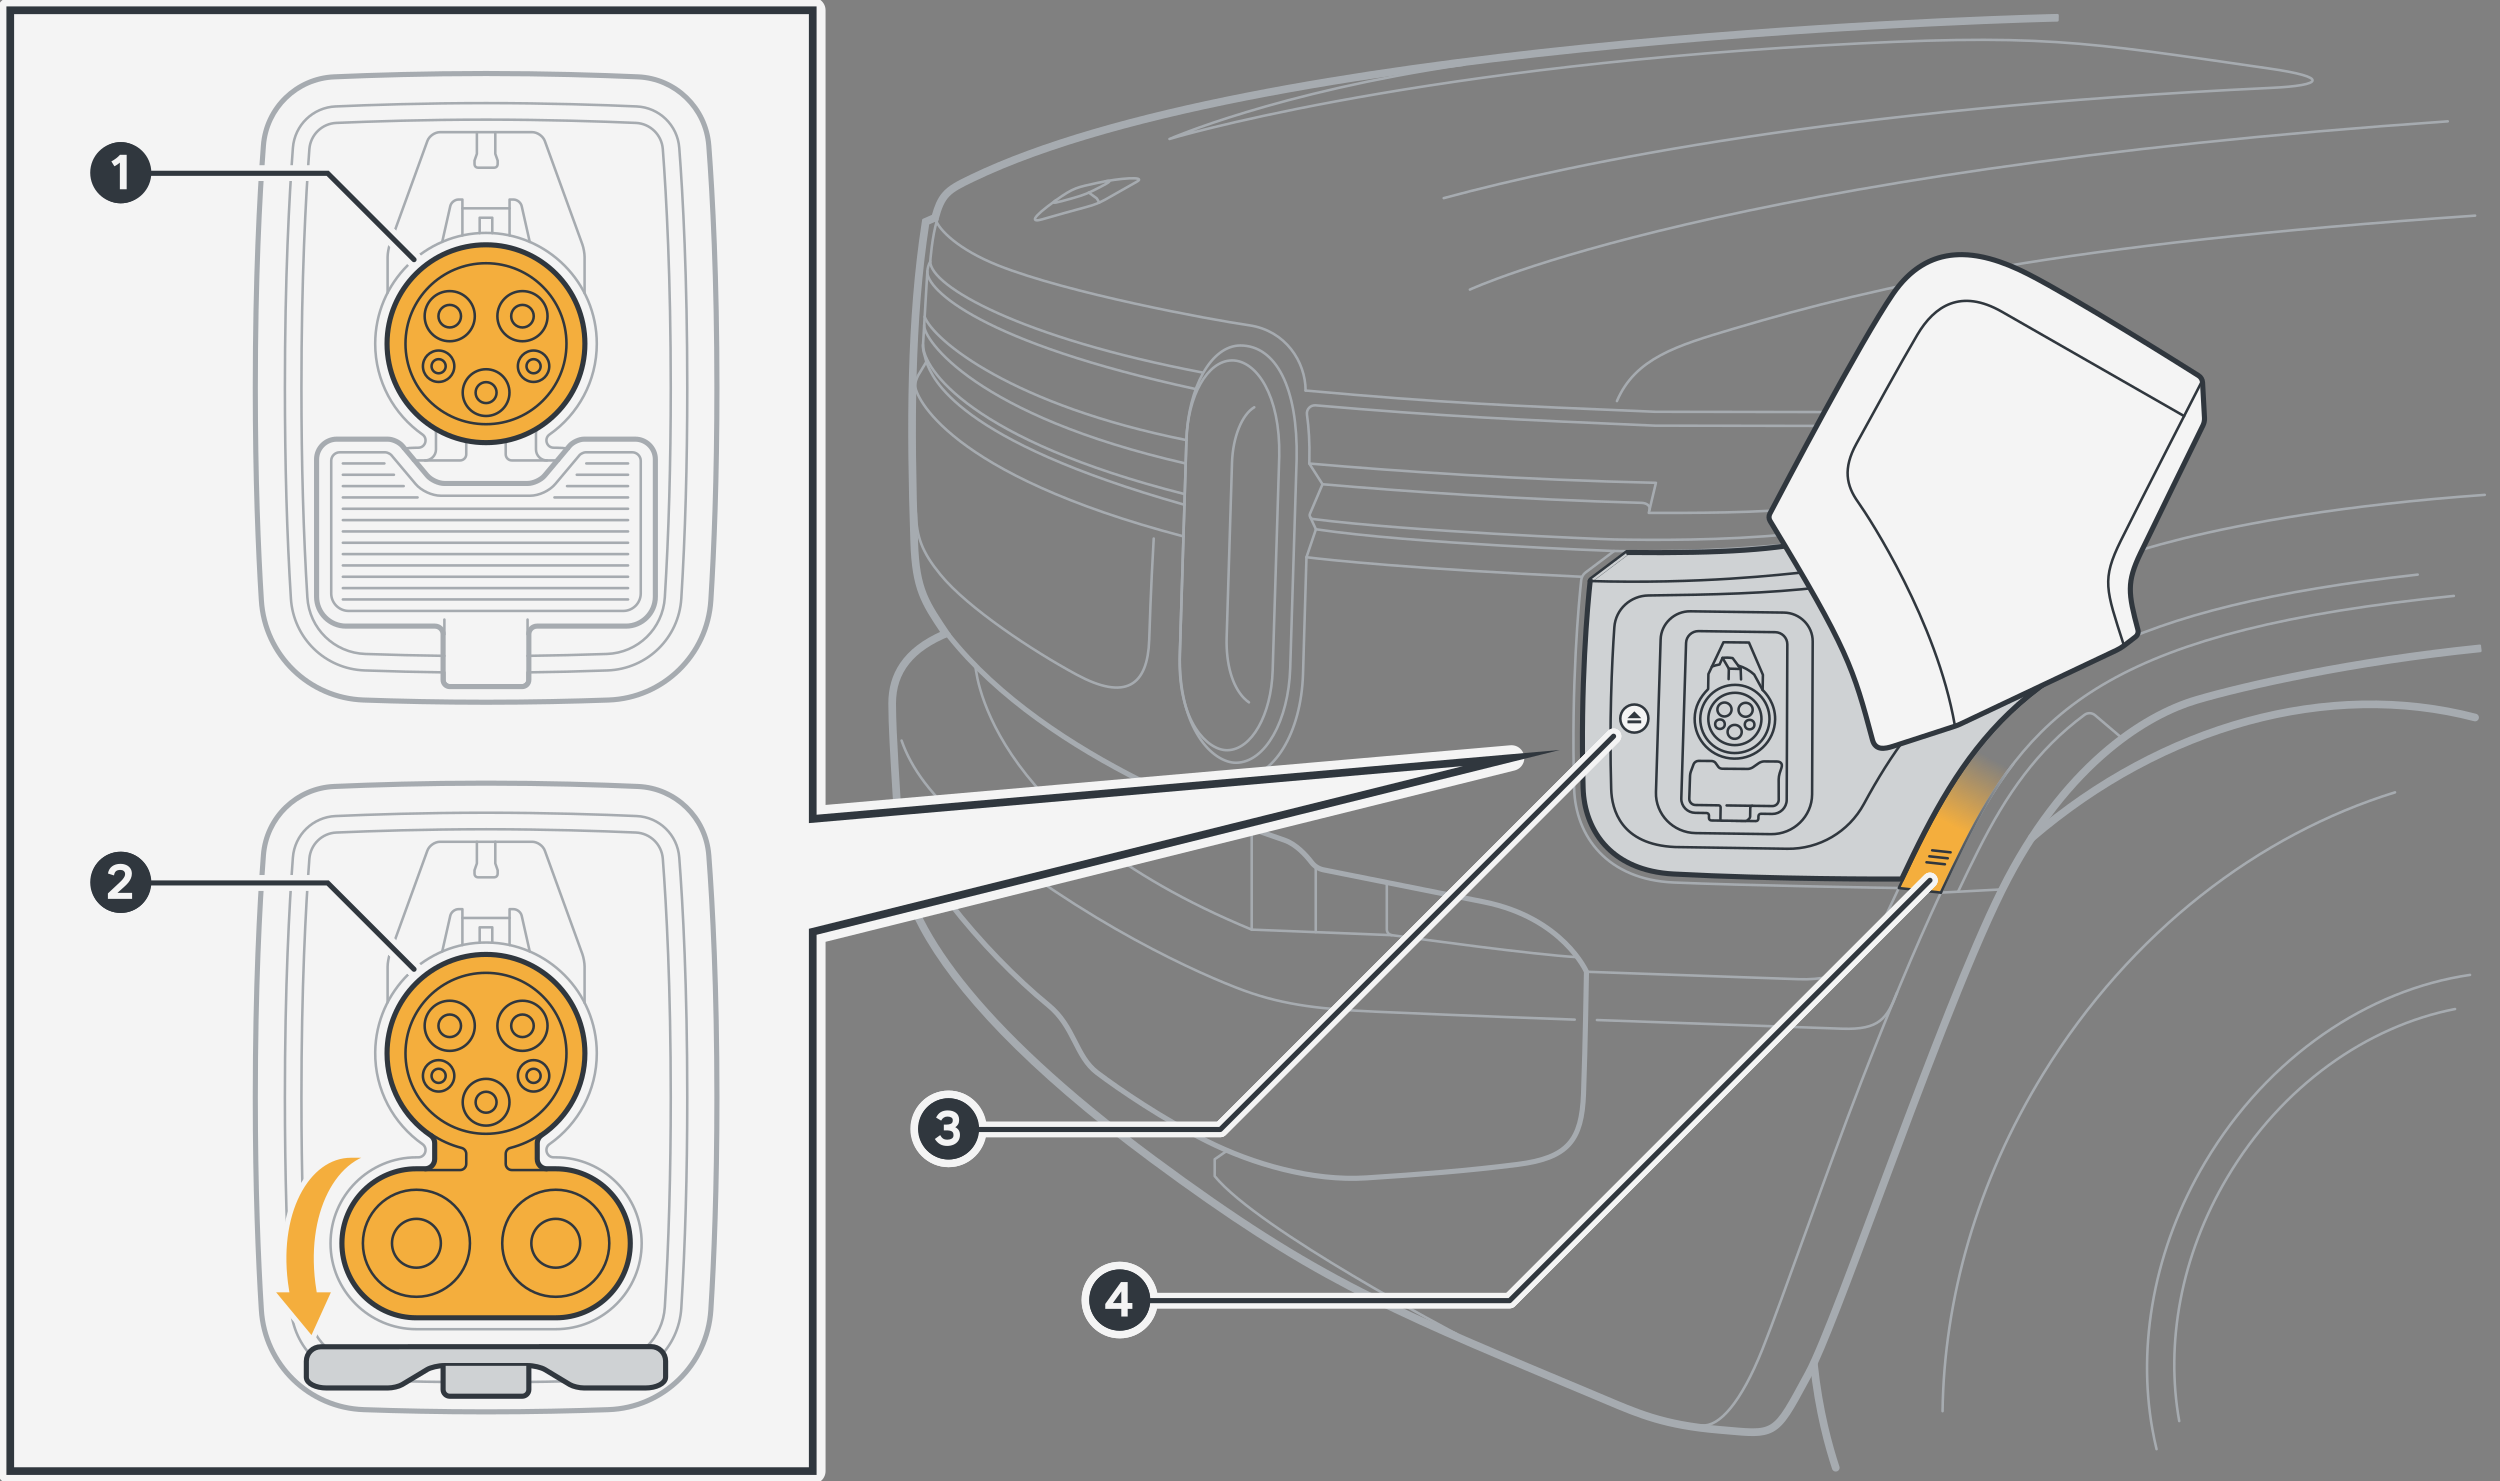 <?xml version="1.0" encoding="UTF-8"?><svg xmlns="http://www.w3.org/2000/svg" width="487.497" height="288.864" xmlns:xlink="http://www.w3.org/1999/xlink" viewBox="0 0 487.497 288.864"><rect x="0" y="0" width="487.497" height="288.864" fill="#808080" stroke="none"/><defs><linearGradient id="uuid-5ed48a9c-c980-4e93-8273-0f1d57d73d2e" x1="381.053" y1="161.292" x2="388.206" y2="147.806" gradientUnits="userSpaceOnUse"><stop offset="0" stop-color="#f4ae3d"/><stop offset="1" stop-color="#f4ae3d" stop-opacity="0"/></linearGradient><linearGradient id="uuid-cf4e24d8-e909-4cd1-9fa5-af529ff88fd1" x1="378.224" y1="161.531" x2="392.792" y2="161.531" gradientUnits="userSpaceOnUse"><stop offset="0" stop-color="#30373e"/><stop offset="1" stop-color="#a6abb0"/></linearGradient></defs><g id="uuid-c477f514-f5e3-415c-910e-85d369a3278b"><path d="m392.542,149.004l-5.853-4.135c-4.326,5.247-7.837,11.067-11.157,17.478-1.786,3.448-3.491,7.05-5.263,10.821l8.206.89c1.517-3.251,3.055-6.43,4.622-9.544,2.867-5.696,5.868-10.855,9.446-15.51Z" style="fill:url(#uuid-5ed48a9c-c980-4e93-8273-0f1d57d73d2e); stroke-width:0px;"/><g id="uuid-e361b191-8473-4189-bad6-ca72d1ff92bc"><path d="m401.212,2.968c-.022,0-.045,0-.036,0-.01,0-.032,0-.062.001-.172.004-.715.016-1.6.04-16.585.444-155.508,4.926-210.219,31.307-2.533,1.221-4.231,2.064-5.412,3.491-.886,1.072-1.432,2.405-1.956,4.273l-1.865.811-.084.544c-2.91,18.797-2.985,39.374-2.202,62.389.306,8.992,2.031,11.738,5.907,17.51-3.583,1.589-6.254,3.609-7.968,6.137-1.517,2.236-2.243,4.807-2.243,7.693,0,4.192.375,10.298.838,17.863.218,3.556.456,7.44.685,11.616s1.693,8.994,4.583,14.358c6.556,12.167,20.573,27.441,44.951,45.485,30.815,22.809,44.852,28.697,80.857,43.8,2.06.864,4.191,1.758,6.402,2.687.483.203.955.403,1.421.6,6.409,2.712,11.457,4.846,21.963,5.734.684.058,1.323.115,1.924.169,3.917.351,6.467.619,8.52-.483,2.333-1.253,3.884-4.214,6.806-9.617.226-.417.46-.851.704-1.301,2.514-4.637,7.714-18.565,13.733-34.673,7.85-21.011,17.141-45.873,23.905-59.498,6.288-12.667,13.603-21.413,20.601-27.29,6.268-5.263,12.285-8.226,17.094-9.645,9.39-2.771,30.385-7.506,55.207-10.042" style="fill:none; stroke:#a6abb0; stroke-linecap:round; stroke-linejoin:round; stroke-width:.5px;"/><path d="m401.207,3.218c-.017,0-.034,0-.027,0-.009,0-.03,0-.061.001-.171.004-.714.016-1.598.04-16.61.445-155.466,4.93-210.117,31.282-2.546,1.228-4.189,2.048-5.328,3.425-.87,1.052-1.409,2.377-1.94,4.296l-1.848.804-.063.408c-2.906,18.773-2.982,39.33-2.199,62.342.308,9.056,2.052,11.706,6.032,17.628-3.693,1.594-6.412,3.627-8.136,6.168-1.485,2.19-2.2,4.711-2.2,7.553,0,4.183.374,10.279.837,17.847.218,3.556.456,7.441.685,11.617.228,4.147,1.675,8.911,4.554,14.253,6.531,12.12,20.514,27.367,44.88,45.403,30.79,22.791,44.806,28.67,80.805,43.771,2.059.864,4.191,1.758,6.402,2.687.483.203.956.403,1.422.6,6.399,2.708,11.419,4.83,21.887,5.715.685.058,1.325.115,1.925.169,3.952.354,6.408.604,8.379-.455,2.25-1.208,3.761-4.073,6.704-9.515.226-.417.46-.851.704-1.302,2.503-4.617,7.695-18.52,13.719-34.642,7.848-21.004,17.144-45.882,23.915-59.522,6.303-12.695,13.638-21.47,20.665-27.37,6.293-5.284,12.34-8.264,17.184-9.694,9.406-2.775,30.416-7.513,55.253-10.051" style="fill:none; stroke:#a6abb0; stroke-linecap:round; stroke-linejoin:round; stroke-width:.5px;"/><path d="m401.202,3.467c-.011,0-.023,0-.019,0-.008,0-.028,0-.059.001-.17.004-.713.016-1.597.04-16.636.445-155.425,4.935-210.015,31.257-2.56,1.234-4.147,2.033-5.244,3.359-.853,1.031-1.384,2.345-1.923,4.318l-1.831.796-.042.272c-2.902,18.748-2.979,39.286-2.196,62.295.307,9.027,2.038,11.617,6.036,17.565.041.061.082.121.123.183-3.807,1.599-6.574,3.645-8.305,6.197-1.454,2.144-2.157,4.614-2.157,7.413,0,4.173.373,10.26.837,17.832.218,3.555.456,7.442.686,11.619.225,4.101,1.658,8.829,4.524,14.149,6.506,12.073,20.454,27.294,44.809,45.321,30.766,22.773,44.76,28.643,80.753,43.741,2.059.864,4.191,1.758,6.402,2.687.483.203.956.403,1.422.6,6.389,2.704,11.381,4.815,21.811,5.696.686.058,1.326.115,1.926.169,3.986.357,6.349.589,8.239-.426,2.166-1.163,3.638-3.932,6.602-9.414.226-.417.46-.851.705-1.302,2.492-4.597,7.676-18.474,13.704-34.61,7.845-20.998,17.147-45.891,23.925-59.545,6.317-12.724,13.672-21.526,20.728-27.451,6.317-5.305,12.395-8.302,17.274-9.742,9.421-2.78,30.446-7.521,55.298-10.06" style="fill:none; stroke:#a6abb0; stroke-linecap:round; stroke-linejoin:round; stroke-width:.5px;"/><path d="m401.197,3.717c-.006,0-.012,0-.01,0-.007,0-.026,0-.057.001-.17.004-.712.016-1.595.04-16.661.446-155.383,4.939-209.913,31.232-2.574,1.241-4.104,2.017-5.159,3.293-.834,1.008-1.358,2.31-1.906,4.34l-1.815.789-.021.136c-2.899,18.724-2.976,39.243-2.194,62.248.305,8.963,2.01,11.508,5.993,17.434.096.143.194.289.293.436-3.924,1.604-6.738,3.662-8.476,6.223-1.423,2.098-2.114,4.518-2.114,7.272,0,4.164.372,10.241.837,17.817.218,3.555.456,7.442.686,11.62.223,4.054,1.64,8.746,4.495,14.044,6.48,12.025,20.395,27.22,44.737,45.238,30.742,22.755,44.715,28.616,80.701,43.712,2.059.864,4.191,1.758,6.402,2.687.484.203.957.403,1.423.601,6.379,2.699,11.343,4.799,21.734,5.677.686.058,1.327.115,1.927.169,4.021.36,6.291.574,8.098-.397,2.082-1.118,3.515-3.791,6.501-9.313.226-.417.46-.851.705-1.302,2.481-4.577,7.656-18.429,13.69-34.578,7.843-20.992,17.15-45.9,23.936-59.569,6.331-12.752,13.707-21.583,20.791-27.531,6.342-5.325,12.45-8.34,17.364-9.79,9.437-2.785,30.477-7.528,55.343-10.069" style="fill:none; stroke:#a6abb0; stroke-linecap:round; stroke-linejoin:round; stroke-width:.5px;"/></g><path d="m401.192,3.967c-.105-.002-153.48,3.29-211.463,31.248-4.665,2.249-5.712,2.895-6.963,7.589l-1.8.782c-2.895,18.7-2.973,39.199-2.191,62.202.314,9.239,2.113,11.58,6.416,17.995-7.276,2.895-10.719,7.276-10.719,13.379s.802,16.337,1.522,29.423c.721,13.108,14.087,33.155,49.131,59.095,32.476,24.039,46.211,29.204,87.051,46.369,7.1,2.984,11.971,5.32,23.081,6.259s10.25,1.721,16.99-10.713c5.678-10.474,25.596-69.917,37.621-94.139,12.025-24.222,27.83-34.357,38.309-37.45,9.453-2.789,30.508-7.536,55.389-10.078" style="fill:none; stroke:#a6abb0; stroke-linecap:round; stroke-linejoin:round; stroke-width:.5px;"/><path d="m182.766,42.805c-1.017,3.187-1.368,8.2-1.368,8.2h0c-.334.602-.529,1.271-.569,1.958l-.84,14.281c-.029.489.021.978.147,1.451l.497,1.863-1.527,2.538s-.644,1.103-.663,2.034c-.037,1.948,6.051,17.317,52.332,29.466" style="fill:none; stroke:#a6abb0; stroke-linecap:round; stroke-linejoin:round; stroke-width:.5px;"/><path d="m184.881,123.785c19.577,24.851,58.656,37.626,65.611,40.054,2.285.797,4.229,2.974,5.268,4.33.574.75,1.399,1.263,2.325,1.449,3.925.785,15.238,3.048,31.231,6.246,15.471,3.094,20.042,13.628,20.042,13.628,0,0-.229,14.774-.573,23.821s-2.978,12.483-12.827,13.743c-9.849,1.26-19.011,1.947-29.547,2.634-10.536.687-22.218-2.749-30.922-7.101-8.704-4.352-17.293-10.193-21.531-13.399s-4.41-9.001-9.506-13.17c-12.598-10.307-28.769-29.433-29.382-39.863" style="fill:none; stroke:#a6abb0; stroke-linecap:round; stroke-linejoin:round;"/><path d="m239.314,224.356l-2.45,1.696v3.294c8.602,10.528,47.234,30.807,47.234,30.807" style="fill:none; stroke:#a6abb0; stroke-linecap:round; stroke-linejoin:round; stroke-width:.5px;"/><path d="m311.398,198.905s44.286,1.581,47.893,1.696c7.215.229,8.685-2.012,10.632-7.051" style="fill:none; stroke:#a6abb0; stroke-linecap:round; stroke-linejoin:round; stroke-width:.5px;"/><path d="m175.809,144.408c1.87,5.389,5.837,10.864,12.84,16.683,23.019,19.126,45.81,29.089,53.941,32.067,8.131,2.978,15.804,3.665,25.654,4.123,4.481.208,20.117.867,38.821,1.545" style="fill:none; stroke:#a6abb0; stroke-linecap:round; stroke-linejoin:round; stroke-width:.5px;"/><path d="m381.818,173.882c1.309-2.774,2.61-5.444,3.917-8.04,5.495-10.919,11.476-19.58,20.736-26.447.618-.458,1.471-.431,2.058.067l4.949,4.203" style="fill:none; stroke:#a6abb0; stroke-linecap:round; stroke-linejoin:round; stroke-width:.5px;"/><path d="m378.474,174.058c1.517-3.251,3.055-6.43,4.622-9.544,13.481-26.786,29.935-41.691,95.402-48.313" style="fill:none; stroke:#a6abb0; stroke-linecap:round; stroke-linejoin:round; stroke-width:.5px;"/><path d="m331.821,277.952c3.437.359,7.715-4.513,11.838-14.82s12.54-34.816,19.24-52.052c5.21-13.403,10.27-25.654,15.575-37.023" style="fill:none; stroke:#a6abb0; stroke-linecap:round; stroke-linejoin:round; stroke-width:.5px;"/><path d="m370.268,173.168c-1.369,2.912-2.776,5.925-4.291,9.046-2.635,5.43-6.34,9.04-15.25,8.728l-41.369-1.45" style="fill:none; stroke:#a6abb0; stroke-linecap:round; stroke-linejoin:round; stroke-width:.5px;"/><path d="m471.446,112.049c-28.159,3.118-47.697,7.898-62.02,15.044-3.473,1.733-6.601,3.583-9.442,5.55" style="fill:none; stroke:#a6abb0; stroke-linecap:round; stroke-linejoin:round; stroke-width:.5px;"/><line x1="378.474" y1="174.058" x2="389.869" y2="173.459" style="fill:none; stroke:#a6abb0; stroke-linecap:round; stroke-linejoin:round; stroke-width:.5px;"/><path d="m314.745,107.444l-5.549,4.174c-.484.364-.796.913-.861,1.516-.43,3.974-1.976,20.033-1.382,40.626.271,9.387,6.528,17.751,19.355,18.324,12.827.573,43.96,1.083,43.96,1.083" style="fill:none; stroke:#a6abb0; stroke-linecap:round; stroke-linejoin:round; stroke-width:.5px;"/><path d="m249.45,88.971v.031l-1.281,41.751c-.269,8.637-4.102,15.477-8.865,15.539-3.782.047-9.553-5.479-9.257-17.977l1.302-42.495c.269-8.637,4.091-15.477,8.865-15.539,4.755-.059,9.478,6.799,9.237,18.69Z" style="fill:none; stroke:#a6abb0; stroke-linecap:round; stroke-linejoin:round; stroke-width:.5px;"/><path d="m243.546,136.963c-.323-.22-.644-.492-.955-.81-2.282-2.337-3.521-6.609-3.399-11.721l1.047-34.185c.159-5.101,1.986-9.441,4.339-10.83" style="fill:none; stroke:#a6abb0; stroke-linecap:round; stroke-linejoin:round; stroke-width:.5px;"/><path d="m252.269,108.193l.571-18.632c.287-14.118-4.119-22.19-10.966-22.19-5.668,0-10.206,8.194-10.525,18.449l-1.274,41.573c-.351,14.839,6.501,21.4,10.991,21.344,5.655-.074,10.206-8.194,10.525-18.449l.678-22.094" style="fill:none; stroke:#a6abb0; stroke-linecap:round; stroke-linejoin:round; stroke-width:.5px;"/><path d="m256.604,103.209c18.616,2.789,57.676,4.222,58.097,4.231,19.541.384,32.196-1.193,35.138-1.385" style="fill:none; stroke:#a6abb0; stroke-linecap:round; stroke-linejoin:round; stroke-width:.5px;"/><path d="m180.632,70.558c1.204,3.181,5.736,15.262,50.33,27.869" style="fill:none; stroke:#a6abb0; stroke-linecap:round; stroke-linejoin:round; stroke-width:.5px;"/><path d="m181.398,51.005c0,4.789,17.556,14.871,53.028,21.626" style="fill:none; stroke:#a6abb0; stroke-linecap:round; stroke-linejoin:round; stroke-width:.5px;"/><path d="m255.305,90.381l.02-.77c.07-3.19-.09-6.12-.47-8.77-.15-1.01.69-1.89,1.7-1.8,23.86,2.07,39.82,2.86,66.14,3.96l32.69.05" style="fill:none; stroke:#a6abb0; stroke-linecap:round; stroke-linejoin:round; stroke-width:.5px;"/><path d="m254.59,76.154c26.75,2.427,39.242,2.942,68.22,4.145l32.577.052" style="fill:none; stroke:#a6abb0; stroke-linecap:round; stroke-linejoin:round; stroke-width:.5px;"/><path d="m233.176,75.869c-41.957-9.068-52.549-19.479-52.347-22.905" style="fill:none; stroke:#a6abb0; stroke-linecap:round; stroke-linejoin:round; stroke-width:.5px;"/><path d="m179.989,67.244c0,4.699,9.392,18.576,50.974,29.096" style="fill:none; stroke:#a6abb0; stroke-linecap:round; stroke-linejoin:round; stroke-width:.5px;"/><path d="m352.73,98.938c-8.656,1.156-24.255,1.088-31.222,1.075l1.395-5.863c-26.115-.579-50.173-2.248-67.597-3.765l2.586,4.04-2.445,5.74c-.196.46.094.98.589,1.044,18.756,2.396,55.859,3.924,58.708,3.983,7.34.14,21.507.236,34.097-1.024" style="fill:none; stroke:#a6abb0; stroke-linecap:round; stroke-linejoin:round; stroke-width:.5px;"/><path d="m257.892,94.425c16.201,1.411,38.139,2.953,62.132,3.628,1.13.017,1.8.627,1.642,1.294" style="fill:none; stroke:#a6abb0; stroke-linecap:round; stroke-linejoin:round; stroke-width:.5px;"/><path d="m231.349,85.82c-33.932-6.786-49.274-19.419-51.044-24.049" style="fill:none; stroke:#a6abb0; stroke-linecap:round; stroke-linejoin:round; stroke-width:.5px;"/><path d="m231.209,90.381c-41.039-9.378-51.22-24.23-50.993-26.998" style="fill:none; stroke:#a6abb0; stroke-linecap:round; stroke-linejoin:round; stroke-width:.5px;"/><path d="m482.645,42.047c-81.318,5.577-116.128,13.59-144.676,22.078-10.984,3.266-19.106,5.719-22.671,14.085" style="fill:none; stroke:#a6abb0; stroke-linecap:round; stroke-linejoin:round; stroke-width:.5px;"/><path d="m254.759,108.657c4.266.536,20.584,2.265,53.564,3.808" style="fill:none; stroke:#a6abb0; stroke-linecap:round; stroke-linejoin:round; stroke-width:.5px;"/><path d="m190.17,129.453s1.021,30.015,53.909,51.822l27.318,1.081" style="fill:none; stroke:#a6abb0; stroke-linecap:round; stroke-linejoin:round; stroke-width:.5px;"/><path d="m420.523,282.582c-.302-1.258-.569-2.532-.8-3.822-2.952-16.508.254-35.247,10.288-52.132,12.277-20.659,31.876-33.666,51.643-36.524" style="fill:none; stroke:#a6abb0; stroke-linecap:round; stroke-linejoin:round; stroke-width:.5px;"/><path d="m424.944,277.105c-2.69-15.045.231-32.122,9.376-47.511,10.639-17.902,27.312-29.5,44.412-32.835" style="fill:none; stroke:#a6abb0; stroke-linecap:round; stroke-linejoin:round; stroke-width:.5px;"/><path d="m378.798,275.182c.282-21.805,6.678-44.748,19.637-65.8,17.038-27.678,42.105-46.701,68.592-54.876" style="fill:none; stroke:#a6abb0; stroke-linecap:round; stroke-linejoin:round; stroke-width:.5px;"/><path d="m396.211,163.358c25.499-21.899,57.856-30.892,86.421-23.447" style="fill:none; stroke:#a6abb0; stroke-linecap:round; stroke-linejoin:round; stroke-width:1.5px;"/><path d="m357.969,286.203c-1.297-3.962-3.301-10.953-4.264-20.228" style="fill:none; stroke:#a6abb0; stroke-linecap:round; stroke-linejoin:round; stroke-width:1.5px;"/><line x1="244.079" y1="181.275" x2="244.079" y2="161.563" style="fill:none; stroke:#a6abb0; stroke-linecap:round; stroke-linejoin:round; stroke-width:.5px;"/><path d="m270.425,172.085v9.155c0,.563.414,1.037.972,1.115,4.965.692,27.603,3.805,36.205,4.295" style="fill:none; stroke:#a6abb0; stroke-linecap:round; stroke-linejoin:round; stroke-width:.5px;"/><line x1="256.569" y1="169.314" x2="256.569" y2="181.752" style="fill:none; stroke:#a6abb0; stroke-linecap:round; stroke-linejoin:round; stroke-width:.5px;"/><path d="m178.597,100.017c.143,4.722,1.172,7.6,4.784,12.028,5.325,6.528,18.059,14.913,26.541,19.498,9.534,5.154,13.882,2.229,14.172-6.786.322-9.972.725-17.16.88-19.74" style="fill:none; stroke:#a6abb0; stroke-linecap:round; stroke-linejoin:round; stroke-width:.5px;"/><path d="m182.486,42.927c.679,1.897,4.312,5.704,12.127,8.82,13.571,5.411,41.229,10.565,48.959,11.682,7.112,1.027,11.017,7.129,11.017,12.725" style="fill:none; stroke:#a6abb0; stroke-linecap:round; stroke-linejoin:round; stroke-width:.5px;"/><path d="m205.928,39.035c3.502-2.501,4.08-2.491,8.16-3.393s9.62-1.331,7.602-.215-5.025,2.877-6.141,3.479-2.061,1.031-3.865,1.503-6.399,1.761-8.461,2.362-2.405-.086,2.706-3.736Z" style="fill:none; stroke:#a6abb0; stroke-linecap:round; stroke-linejoin:round; stroke-width:.5px;"/><path d="m215.591,35.343c1.163-.194,1.074.042-1.117,1.159s-2.834,1.46-5.626,2.233-4.193,1.183-2.92.301" style="fill:none; stroke:#a6abb0; stroke-linecap:round; stroke-linejoin:round; stroke-width:.5px;"/><polyline points="212.321 37.56 213.873 38.692 214.361 39.499" style="fill:none; stroke:#a6abb0; stroke-linecap:round; stroke-linejoin:round; stroke-width:.5px;"/><path d="m286.625,56.472s49.131-23.019,190.684-32.811" style="fill:none; stroke:#a6abb0; stroke-linecap:round; stroke-linejoin:round; stroke-width:.5px;"/><path d="m281.524,38.636c25.856-6.998,77.147-17.524,161.428-21.504,9.989-.472,11.497-2.048-.515-3.779-36.792-5.304-44.372-6.918-87.612-4.466-82.106,4.655-126.777,18.214-126.777,18.214,0,0,20.786-9.131,57.528-14.511" style="fill:none; stroke:#a6abb0; stroke-linecap:round; stroke-linejoin:round; stroke-width:.5px;"/><path d="m408.079,110.585s21.302-10.135,76.445-14.087" style="fill:none; stroke:#a6abb0; stroke-linecap:round; stroke-linejoin:round; stroke-width:.5px;"/><line x1="375.666" y1="168.143" x2="379.254" y2="168.532" style="fill:none; stroke:#30373e; stroke-linecap:round; stroke-linejoin:round; stroke-width:.5px;"/><line x1="376.22" y1="166.979" x2="379.808" y2="167.368" style="fill:none; stroke:#30373e; stroke-linecap:round; stroke-linejoin:round; stroke-width:.5px;"/><line x1="376.774" y1="165.815" x2="380.362" y2="166.204" style="fill:none; stroke:#30373e; stroke-linecap:round; stroke-linejoin:round; stroke-width:.5px;"/><path d="m378.474,174.058c1.517-3.251,3.055-6.43,4.622-9.544,2.867-5.696,5.868-10.855,9.446-15.51" style="fill:none; stroke:url(#uuid-cf4e24d8-e909-4cd1-9fa5-af529ff88fd1); stroke-linecap:round; stroke-linejoin:round; stroke-width:.5px;"/><path d="m399.985,132.643c-11.474,7.943-18.29,17.805-24.453,29.704-1.786,3.448-3.491,7.05-5.263,10.821h0s8.206.89,8.206.89" style="fill:none; stroke:#30373e; stroke-linecap:round; stroke-linejoin:round; stroke-width:.5px;"/><path d="m255.519,100.885l1.085,2.324-1.845,5.448-.671,22.765c-.358,11.535-5.73,20.3-12.497,20.388h-.084c-.767,0-1.547-.13-2.324-.383" style="fill:none; stroke:#a6abb0; stroke-linecap:round; stroke-linejoin:round; stroke-width:.5px;"/></g><g id="uuid-0b87f968-bf43-411c-b76e-ce5ab2ce3981"><path d="m317.203,107.479l-7.102,5.342c-.151.114-.25.288-.27.476-.47,4.347-1.959,20.111-1.373,40.42.224,7.776,5.054,16.285,17.917,16.967,20.547,1.09,44.065.989,44.603.975,1.521-3.226,3.007-6.327,4.554-9.312,6.158-11.889,12.968-21.744,24.425-29.684l-9.171-12.916-24.852-19.126c-9.089,4.78-17.68,7.219-48.731,6.858Z" style="fill:#cfd2d4; stroke-width:0px;"/><g id="uuid-5aa25b9d-383d-42d4-b0b4-813f539b887f"><path d="m310.402,113.22c-.02.015-.038.035-.051.058-.013.023-.021.048-.024.073-.469,4.332-1.956,20.072-1.371,40.352.115,3.997,1.477,8.166,4.545,11.31,2.752,2.82,6.916,4.855,12.899,5.172,19.372,1.028,41.387.996,44.258.977,1.475-3.126,2.923-6.139,4.428-9.045,6.103-11.782,12.869-21.621,24.169-29.575l-8.836-12.444-24.539-18.885c-3.422,1.783-6.821,3.242-11.395,4.343-7.489,1.803-18.104,2.641-37.12,2.426,0,0-6.966,5.239-6.965,5.239Z" style="fill:none; stroke:#30373e; stroke-linecap:round; stroke-linejoin:round; stroke-width:.5px;"/><path d="m310.252,113.02c-.048.036-.088.082-.118.134s-.048.109-.055.169c-.469,4.339-1.958,20.091-1.372,40.386.117,4.046,1.495,8.28,4.616,11.478,2.802,2.871,7.029,4.927,13.064,5.247,19.778,1.05,42.31.994,44.43.976,1.498-3.176,2.965-6.233,4.491-9.179,6.13-11.835,12.919-21.683,24.297-29.63,0,0-9.024-12.71-8.973-12.657l-24.725-19.028c-3.458,1.81-6.867,3.285-11.479,4.395-7.469,1.798-18.078,2.637-37.143,2.418,0,0-7.034,5.291-7.033,5.29Z" style="fill:none; stroke:#30373e; stroke-linecap:round; stroke-linejoin:round; stroke-width:.5px;"/></g><path d="m317.203,107.479l-7.102,5.342c-.151.114-.25.288-.27.476-.47,4.347-1.959,20.111-1.373,40.42.224,7.776,5.054,16.285,17.917,16.967,20.547,1.09,44.065.989,44.603.975,1.521-3.226,3.007-6.327,4.554-9.312,6.158-11.889,12.968-21.744,24.425-29.684l-9.171-12.916-24.852-19.126c-9.089,4.78-17.68,7.219-48.731,6.858Z" style="fill:none; stroke:#30373e; stroke-linecap:round; stroke-linejoin:round; stroke-width:.5px;"/><path d="m383.638,131.231c-8.967,7.336-14.929,15.814-20.171,25.52-2.954,5.469-8.723,8.855-14.938,8.759l-21.898-.338c-10.564-.471-12.336-7.289-12.452-11.31-.373-12.906.106-24.235.616-31.558.243-3.498,3.152-6.146,6.658-6.188,12.529-.149,23.18-.378,33.945-1.638" style="fill:none; stroke:#30373e; stroke-linecap:round; stroke-linejoin:round; stroke-width:.5px;"/><path d="m309.831,113.297c21.857.648,37.462-1.264,42.899-1.796" style="fill:none; stroke:#30373e; stroke-linecap:round; stroke-linejoin:round; stroke-width:.5px;"/><path d="m353.359,154.887c-.017,4.336-3.631,7.833-8.032,7.771l-14.658-.204c-4.4-.061-7.892-3.657-7.759-7.991l.913-29.801c.093-3.046,2.7-5.503,5.793-5.46l18.256.254c3.093.043,5.614,2.572,5.602,5.619l-.115,29.812Z" style="fill:none; stroke:#30373e; stroke-linecap:round; stroke-linejoin:round; stroke-width:.5px;"/><path d="m348.406,155.976c-.006,1.533-1.282,2.762-2.827,2.74l-2.196-.031c-.264-.004-.483.206-.488.466l-.009.496c-.004.26-.224.469-.488.466l-8.685-.121c-.264-.004-.476-.219-.471-.479l.009-.496c.004-.26-.208-.475-.471-.479l-2.196-.031c-1.545-.022-2.778-1.285-2.731-2.817l.928-30.326c.043-1.287,1.139-2.314,2.436-2.296l14.954.208c1.296.018,2.357,1.075,2.355,2.363l-.119,30.337Z" style="fill:none; stroke:#30373e; stroke-linecap:round; stroke-linejoin:round; stroke-width:.5px;"/><path d="m346.524,148.493l-2.552-.02c-.285-.002-.737.149-1.004.335l-1.142.798c-.267.187-.719.338-1.004.335l-4.973-.039c-.285-.002-.629-.159-.764-.349l-.576-.812c-.135-.19-.478-.347-.764-.349l-2.552-.02c-.388-.003-.815.289-.948.65l-.539,1.46c-.074.201-.14.54-.148.755l-.152,4.495c-.006.327.114.635.338.873.224.228.533.365.865.37l4.519.063c.218.003.393.181.39.396l-.04,2.292c-.003.16.128.292.29.294l4.575.064c.162.002.387-.088.499-.201l.288-.29c.076-.076.139-.226.141-.334l.033-1.745c.004-.215.186-.388.404-.385l3.896.054c.332.005.645-.124.877-.345.232-.232.362-.537.368-.863l-.009-3.998c0-.34.086-.881.193-1.202l.348-1.043c.315-.955-.327-1.235-.859-1.239Z" style="fill:#cfd2d4; stroke:#30373e; stroke-linecap:round; stroke-linejoin:round; stroke-width:.5px;"/><ellipse cx="338.301" cy="140.197" rx="5.182" ry="5.103" transform="translate(-11.645 32.306) rotate(-5.375)" style="fill:none; stroke:#30373e; stroke-linecap:round; stroke-linejoin:round; stroke-width:.5px;"/><ellipse cx="336.271" cy="138.351" rx="1.382" ry="1.362" transform="translate(-11.481 32.108) rotate(-5.375)" style="fill:none; stroke:#30373e; stroke-linecap:round; stroke-linejoin:round; stroke-width:.5px;"/><ellipse cx="338.257" cy="142.714" rx="1.382" ry="1.362" transform="translate(-11.881 32.313) rotate(-5.375)" style="fill:none; stroke:#30373e; stroke-linecap:round; stroke-linejoin:round; stroke-width:.5px;"/><ellipse cx="335.392" cy="141.22" rx=".936" ry=".922" transform="translate(-11.754 32.038) rotate(-5.375)" style="fill:none; stroke:#30373e; stroke-linecap:round; stroke-linejoin:round; stroke-width:.5px;"/><ellipse cx="341.172" cy="141.3" rx=".936" ry=".922" transform="translate(-11.736 32.58) rotate(-5.375)" style="fill:none; stroke:#30373e; stroke-linecap:round; stroke-linejoin:round; stroke-width:.5px;"/><ellipse cx="340.392" cy="138.408" rx="1.382" ry="1.362" transform="translate(-11.468 32.494) rotate(-5.375)" style="fill:none; stroke:#30373e; stroke-linecap:round; stroke-linejoin:round; stroke-width:.5px;"/><ellipse cx="338.301" cy="140.197" rx="6.751" ry="6.648" transform="translate(-11.645 32.306) rotate(-5.375)" style="fill:none; stroke:#30373e; stroke-linecap:round; stroke-linejoin:round; stroke-width:.5px;"/><path d="m338.941,129.778c1.182.344,2.246.952,3.121,1.752l1.652,3.02" style="fill:none; stroke:#30373e; stroke-linecap:round; stroke-linejoin:round; stroke-width:.5px;"/><path d="m333.828,129.978c.475-.18.971-.316,1.484-.404l.579-1.284c.311-.039.628-.057.95-.053.348.005.688.036,1.02.091l1.566,2.103.075,2.049" style="fill:none; stroke:#30373e; stroke-linecap:round; stroke-linejoin:round; stroke-width:.5px;"/><polyline points="335.891 128.29 337.122 130.383 337.079 132.429" style="fill:none; stroke:#30373e; stroke-linecap:round; stroke-linejoin:round; stroke-width:.5px;"/><path d="m346.146,140.306c-.074,4.26-3.639,7.685-7.984,7.624s-7.78-3.583-7.706-7.843c.039-2.27,1.011-4.089,2.63-5.716l.051-2.932,2.937-6.201,4.971.055,2.721,6.305-.051,2.952c.584.564,2.486,2.599,2.432,5.756Z" style="fill:none; stroke:#30373e; stroke-linecap:round; stroke-linejoin:round; stroke-width:.5px;"/><line x1="336.689" y1="157.06" x2="341.709" y2="157.13" style="fill:none; stroke:#30373e; stroke-linecap:round; stroke-linejoin:round; stroke-width:.5px;"/><line x1="337.122" y1="130.383" x2="339.427" y2="130.451" style="fill:none; stroke:#30373e; stroke-linecap:round; stroke-linejoin:round; stroke-width:.5px;"/><circle cx="318.694" cy="140.117" r="2.741" style="fill:#f4f4f4; stroke:#30373e; stroke-linecap:round; stroke-linejoin:round; stroke-width:.5px;"/><polygon points="320.032 140.043 318.694 138.705 317.356 140.043 320.032 140.043" style="fill:#30373e; stroke-width:0px;"/><rect x="317.356" y="140.471" width="2.676" height=".574" style="fill:#30373e; stroke-width:0px;"/></g><g id="uuid-46e88ff1-691c-4bb1-a5e2-644a93b9a64b"><path d="m365.369,144.21c.491,1.835,1.986,1.634,3.765,1.056,1.547-.502,9.887-3.211,12.036-3.909.336-.109.67-.242.99-.393l30.444-14.398c.529-.25,1.03-.556,1.494-.912l2.177-1.669c.339-.26.488-.698.378-1.111-1.904-7.127-2.25-9.348.526-15.123,2.553-5.311,10.481-21.463,12.166-24.894.207-.421.303-.89.278-1.359l-.378-6.902c-.026-.468-.277-.895-.674-1.145-3.83-2.413-24.05-15.102-33.152-19.757-10.078-5.154-19.355-6.07-26.112,3.779-6.222,9.07-21.573,38.243-23.964,42.803-.196.373-.181.822.037,1.183,15.238,25.127,16.24,28.734,19.989,42.749Z" style="fill:#f4f4f4; stroke-width:0px;"/><g id="uuid-4d9adb5d-04d1-4461-bc20-5f27274d2da4"><path d="m364.886,144.339c.147.549.386.986.731,1.298.312.282.681.436,1.071.499.79.128,1.715-.107,2.6-.395,1.547-.502,9.887-3.211,12.036-3.909.356-.116.711-.257,1.049-.417l30.444-14.398c.561-.265,1.092-.59,1.585-.967l2.177-1.669c.25-.191.429-.449.526-.734s.111-.599.03-.903c-1.89-7.075-2.208-9.157.494-14.778,2.552-5.309,10.479-21.458,12.165-24.89.244-.497.359-1.052.328-1.606l-.378-6.902c-.017-.315-.11-.616-.266-.88s-.374-.492-.641-.661c-3.821-2.408-24.064-15.112-33.191-19.779-6.007-3.072-11.836-4.705-17.067-3.378-3.61.916-6.876,3.227-9.684,7.32-6.244,9.101-21.613,38.31-23.995,42.854-.138.264-.203.555-.194.843s.091.576.246.831c15.222,25.1,16.2,28.662,19.933,42.619Z" style="fill:none; stroke:#30373e; stroke-linecap:round; stroke-linejoin:round; stroke-width:.5px;"/><path d="m365.127,144.274c.138.516.357.906.658,1.177.271.245.593.381.943.438.724.118,1.595-.097,2.483-.386,1.547-.502,9.887-3.211,12.036-3.909.346-.112.691-.249,1.019-.405l30.444-14.398c.545-.258,1.061-.573,1.54-.94l2.177-1.669c.21-.161.36-.377.442-.616s.094-.503.025-.758c-1.897-7.101-2.229-9.253.51-14.95,2.553-5.31,10.48-21.46,12.165-24.892.225-.459.331-.971.303-1.482l-.378-6.902c-.015-.274-.096-.536-.231-.766s-.326-.429-.559-.576c-3.826-2.411-24.057-15.107-33.171-19.768-5.99-3.063-11.75-4.663-16.892-3.359-3.541.898-6.759,3.167-9.54,7.219-6.233,9.085-21.593,38.276-23.979,42.828-.118.225-.173.473-.165.72s.078.491.21.709c15.23,25.114,16.22,28.698,19.961,42.684Z" style="fill:none; stroke:#30373e; stroke-linecap:round; stroke-linejoin:round; stroke-width:.5px;"/></g><path d="m365.369,144.21c.491,1.835,1.986,1.634,3.765,1.056,1.547-.502,9.887-3.211,12.036-3.909.336-.109.67-.242.99-.393l30.444-14.398c.529-.25,1.03-.556,1.494-.912l2.177-1.669c.339-.26.488-.698.378-1.111-1.904-7.127-2.25-9.348.526-15.123,2.553-5.311,10.481-21.463,12.166-24.894.207-.421.303-.89.278-1.359l-.378-6.902c-.026-.468-.277-.895-.674-1.145-3.83-2.413-24.05-15.102-33.152-19.757-10.078-5.154-19.355-6.07-26.112,3.779-6.222,9.07-21.573,38.243-23.964,42.803-.196.373-.181.822.037,1.183,15.238,25.127,16.24,28.734,19.989,42.749Z" style="fill:none; stroke:#30373e; stroke-linecap:round; stroke-linejoin:round; stroke-width:.5px;"/><path d="m414.097,125.654c-3.447-10.716-4.306-12.606-.527-20.251s15.673-30.806,15.673-30.806" style="fill:none; stroke:#30373e; stroke-linecap:round; stroke-linejoin:round; stroke-width:.5px;"/><path d="m381.173,141.356c-3.506-20.09-16.562-40.247-18.852-43.454s-2.978-6.528-.344-11.338,8.589-15.69,11.911-21.302c3.321-5.612,8.475-9.047,16.492-4.466,8.017,4.581,35.515,20.336,35.515,20.336" style="fill:none; stroke:#30373e; stroke-linecap:round; stroke-linejoin:round; stroke-width:.5px;"/></g><g id="uuid-39fd0273-2b30-40fc-8871-52c758d3bc78"><polygon points="158.483 286.864 2 286.864 2 2 158.483 2 158.483 159.688 294.74 147.816 158.483 181.697 158.483 286.864" style="fill:none; stroke:#f4f4f4; stroke-linecap:round; stroke-linejoin:round; stroke-width:5px;"/><polygon points="158.483 286.864 2 286.864 2 2 158.483 2 158.483 159.688 294.74 147.816 158.483 181.697 158.483 286.864" style="fill:#f4f4f4; stroke-width:0px;"/><polygon points="158.483 286.864 2 286.864 2 2 158.483 2 158.483 159.688 294.74 147.816 158.483 181.697 158.483 286.864" style="fill:none; stroke:#30373e; stroke-miterlimit:20; stroke-width:1.5px;"/></g><g id="uuid-af5f5b3a-e85e-4022-aa05-924ad95c983d"><path d="m122.654,242.44c0,7.88-6.39,14.28-14.28,14.28h-27.17c-7.89,0-14.28-6.4-14.28-14.28s6.39-14.28,14.28-14.28h1.673c1.175,0,2.137-.962,2.137-2.137v-3.102c0-.708-.352-1.371-.938-1.769-5.038-3.422-8.352-9.201-8.352-15.752,0-10.52,8.53-19.04,19.04-19.04s19.04,8.52,19.04,19.04c0,6.551-3.314,12.338-8.351,15.753-.586.397-.939,1.062-.939,1.77v3.1c0,1.175.962,2.137,2.137,2.137h1.723c7.89,0,14.28,6.39,14.28,14.28Z" style="fill:#f4ae3d; stroke-width:0px;"/><g id="uuid-cebac8f5-fb05-4046-9e22-03a9555e7d6d"><path d="m123.154,242.44c0,4.078-1.654,7.774-4.328,10.448-1.362,1.363-2.99,2.462-4.8,3.212-1.742.722-3.651,1.12-5.652,1.12h-27.17c-2.001,0-3.911-.398-5.652-1.12-1.81-.75-3.437-1.849-4.8-3.212-2.674-2.675-4.328-6.371-4.328-10.448s1.654-7.779,4.328-10.452,6.369-4.328,10.452-4.328h1.673c.449,0,.857-.183,1.156-.481s.481-.707.481-1.156v-3.102c0-.271-.067-.533-.19-.766s-.303-.437-.528-.589c-2.636-1.79-4.812-4.209-6.312-7.042-1.442-2.724-2.26-5.829-2.26-9.124,0-2.647.526-5.171,1.48-7.474.991-2.392,2.443-4.544,4.245-6.345,3.536-3.535,8.422-5.721,13.815-5.721s10.284,2.186,13.819,5.721,5.721,8.421,5.721,13.819c0,3.299-.819,6.411-2.266,9.139-1.5,2.828-3.673,5.244-6.305,7.028-.225.152-.405.356-.529.59s-.191.496-.191.766v3.1c0,.449.183.857.481,1.156s.707.481,1.156.481h1.723c4.083,0,7.779,1.654,10.452,4.328s4.328,6.369,4.328,10.452Z" style="fill:none; stroke:#30373e; stroke-linecap:round; stroke-linejoin:round; stroke-width:.5px;"/><path d="m122.904,242.44c0,4.009-1.626,7.642-4.254,10.272-1.34,1.34-2.94,2.42-4.719,3.157-1.712.709-3.589,1.101-5.557,1.101h-27.17c-1.968,0-3.845-.391-5.557-1.101-1.779-.737-3.379-1.817-4.719-3.157-2.629-2.63-4.254-6.263-4.254-10.272s1.626-7.647,4.254-10.276,6.262-4.254,10.276-4.254h1.673c.518,0,.99-.212,1.332-.554s.554-.814.554-1.332v-3.102c0-.312-.077-.615-.219-.883s-.35-.503-.609-.679c-2.602-1.768-4.75-4.156-6.231-6.952-1.424-2.689-2.231-5.754-2.231-9.007,0-2.613.52-5.105,1.461-7.378.978-2.361,2.412-4.485,4.191-6.264,3.491-3.49,8.314-5.648,13.638-5.648s10.152,2.158,13.642,5.648,5.648,8.313,5.648,13.642c0,3.258-.809,6.329-2.236,9.022-1.48,2.792-3.626,5.177-6.224,6.938-.259.176-.467.41-.609.68s-.22.571-.22.883v3.1c0,.518.212.99.554,1.332s.814.554,1.332.554h1.723c4.014,0,7.647,1.626,10.276,4.254s4.254,6.262,4.254,10.276Z" style="fill:none; stroke:#30373e; stroke-linecap:round; stroke-linejoin:round; stroke-width:.5px;"/></g><path d="m122.654,242.44c0,7.88-6.39,14.28-14.28,14.28h-27.17c-7.89,0-14.28-6.4-14.28-14.28s6.39-14.28,14.28-14.28h1.673c1.175,0,2.137-.962,2.137-2.137v-3.102c0-.708-.352-1.371-.938-1.769-5.038-3.422-8.352-9.201-8.352-15.752,0-10.52,8.53-19.04,19.04-19.04s19.04,8.52,19.04,19.04c0,6.551-3.314,12.338-8.351,15.753-.586.397-.939,1.062-.939,1.77v3.1c0,1.175.962,2.137,2.137,2.137h1.723c7.89,0,14.28,6.39,14.28,14.28Z" style="fill:none; stroke:#30373e; stroke-linecap:round; stroke-linejoin:round; stroke-width:.5px;"/><g id="uuid-e06ab6ca-8301-411b-be18-7ac4eac15b83"><path d="m138.463,28.378c-.28-3.736-1.93-7.071-4.448-9.51s-5.884-3.972-9.619-4.132c-7.536-.33-17.933-.651-29.612-.651s-22.076.32-29.601.65c-3.736.16-7.109,1.701-9.619,4.132s-4.168,5.774-4.448,9.51c-.751,9.962-1.581,25.785-1.581,47.258,0,17.691.56,31.541,1.181,41.441.333,5.401,2.681,10.228,6.299,13.751s8.497,5.738,13.902,5.928c6.725.24,14.921.43,23.868.43s17.143-.19,23.878-.43c5.397-.189,10.274-2.405,13.888-5.921s5.975-8.354,6.314-13.758c.621-9.9,1.181-23.751,1.181-41.441,0-21.473-.83-37.295-1.581-47.257Z" style="fill:none; stroke:#a6abb0; stroke-linecap:round; stroke-linejoin:round; stroke-width:.5px;"/><path d="m138.214,28.396c-.275-3.673-1.897-6.952-4.372-9.349s-5.783-3.905-9.456-4.062c-7.533-.33-17.927-.65-29.601-.65s-22.068.32-29.591.65c-3.673.157-6.988,1.672-9.456,4.062s-4.097,5.676-4.372,9.349c-.75,9.956-1.581,25.772-1.581,47.239,0,17.685.56,31.531,1.18,41.425.329,5.337,2.649,10.106,6.224,13.588s8.395,5.67,13.736,5.857c6.722.24,14.916.43,23.859.43s17.136-.19,23.869-.43c5.333-.187,10.152-2.376,13.722-5.85,3.579-3.482,5.904-8.254,6.238-13.594.62-9.895,1.18-23.74,1.18-41.426,0-21.466-.83-37.283-1.581-47.239Z" style="fill:none; stroke:#a6abb0; stroke-linecap:round; stroke-linejoin:round; stroke-width:.5px;"/></g><path d="m137.964,28.415c-.54-7.21-6.36-12.87-13.59-13.18-7.53-.33-17.92-.65-29.59-.65s-22.06.32-29.58.65c-7.23.31-13.05,5.97-13.59,13.18-.75,9.95-1.58,25.76-1.58,47.22,0,17.68.56,31.52,1.18,41.41.65,10.54,9.16,18.84,19.72,19.21,6.72.24,14.91.43,23.85.43s17.13-.19,23.86-.43c10.55-.37,19.06-8.67,19.72-19.21.62-9.89,1.18-23.73,1.18-41.41,0-21.46-.83-37.27-1.58-47.22Z" style="fill:none; stroke:#a6abb0; stroke-linecap:round; stroke-linejoin:round; stroke-width:.5px;"/><path d="m132.854,116.695c-.48,7.74-6.68,13.77-14.41,14.04-5.22.19-10.43.32-15.57.38v1.47c0,.58-.47,1.05-1.05,1.05h-14.12c-.58,0-1.05-.47-1.05-1.05v-1.47c-5.12-.07-10.32-.19-15.53-.38-7.73-.27-13.92-6.3-14.4-14.04-.78-12.39-1.17-26.21-1.17-41.06,0-21.61.85-37.38,1.56-46.8.33-4.42,3.91-7.89,8.33-8.08,6.77-.3,17.36-.65,29.34-.65s22.58.35,29.35.65c4.41.19,7.99,3.66,8.32,8.08.72,9.42,1.56,25.19,1.56,46.8,0,14.86-.39,28.68-1.16,41.06Z" style="fill:none; stroke:#a6abb0; stroke-linecap:round; stroke-linejoin:round; stroke-width:.5px;"/><path d="m86.654,127.89c-5.087-.064-10.246-.187-15.415-.368-6.065-.213-10.925-4.951-11.303-11.022-.768-12.332-1.158-26.081-1.158-40.865,0-21.505.843-37.188,1.549-46.558.21-2.791,2.47-4.987,5.255-5.108,6.741-.293,17.28-.641,29.205-.641s22.465.348,29.206.641c2.785.121,5.044,2.317,5.254,5.108.707,9.37,1.55,25.054,1.55,46.558,0,14.796-.39,28.545-1.159,40.865-.378,6.072-5.237,10.81-11.302,11.022-5.186.182-10.36.305-15.462.369" style="fill:none; stroke:#a6abb0; stroke-linecap:round; stroke-linejoin:round; stroke-width:.5px;"/><path d="m78.606,87.505c.847-.132,1.715-.2,2.598-.2h.352c1.389,0,1.953-1.787.816-2.585-5.567-3.908-9.208-10.375-9.208-17.695,0-11.93,9.67-21.61,21.6-21.61s21.61,9.68,21.61,21.61c0,7.32-3.641,13.787-9.212,17.695-1.136.797-.573,2.585.815,2.585h.397c.867,0,1.719.066,2.551.193" style="fill:none; stroke:#a6abb0; stroke-linecap:round; stroke-linejoin:round; stroke-width:.5px;"/><path d="m80.535,89.8c.222-.01.445-.015.67-.015h1.673c1.175,0,2.137-.962,2.137-2.137v-3.102c0-.708-.352-1.371-.938-1.769-5.038-3.422-8.352-9.201-8.352-15.752,0-10.52,8.53-19.04,19.04-19.04s19.04,8.52,19.04,19.04c0,6.551-3.314,12.338-8.351,15.753-.586.397-.939,1.062-.939,1.77v3.1c0,1.175.962,2.137,2.137,2.137h1.723c.208,0,.416.004.622.013" style="fill:none; stroke:#a6abb0; stroke-linecap:round; stroke-linejoin:round; stroke-width:.5px;"/><path d="m75.583,57.073v-6.958c0-.694.194-1.795.431-2.448l7.321-20.166c.345-.951,1.455-1.729,2.467-1.729h17.972c1.012,0,2.122.778,2.467,1.729l7.321,20.166c.237.652.431,1.754.431,2.448v7.043" style="fill:none; stroke:#a6abb0; stroke-linecap:round; stroke-linejoin:round; stroke-width:.5px;"/><path d="m105.456,82.782c-1.787,1.215-3.791,2.134-5.943,2.686-.53.136-.901.614-.901,1.161v1.957c0,.66.54,1.199,1.199,1.199h6.84" style="fill:none; stroke:#a6abb0; stroke-linecap:round; stroke-linejoin:round; stroke-width:.5px;"/><path d="m82.878,89.785h6.84c.66,0,1.199-.54,1.199-1.199v-1.957c0-.548-.371-1.025-.901-1.161-2.151-.552-4.155-1.471-5.942-2.686" style="fill:none; stroke:#a6abb0; stroke-linecap:round; stroke-linejoin:round; stroke-width:.5px;"/><path d="m103.298,47.167l-1.567-6.964c-.16-.712-.889-1.295-1.618-1.295h-.749v1.718h-9.198v-1.718h-.749c-.73,0-1.458.583-1.618,1.295l-1.568,6.964" style="fill:none; stroke:#a6abb0; stroke-linecap:round; stroke-linejoin:round; stroke-width:.5px;"/><line x1="99.363" y1="40.627" x2="99.363" y2="45.906" style="fill:none; stroke:#a6abb0; stroke-linecap:round; stroke-linejoin:round; stroke-width:.5px;"/><line x1="90.166" y1="40.627" x2="90.166" y2="45.906" style="fill:none; stroke:#a6abb0; stroke-linecap:round; stroke-linejoin:round; stroke-width:.5px;"/><polyline points="93.535 45.454 93.535 42.454 95.994 42.454 95.994 45.454" style="fill:none; stroke:#a6abb0; stroke-linecap:round; stroke-linejoin:round; stroke-width:.5px;"/><path d="m96.582,25.773v4.218l.461,1.325v.729c0,.361-.296.657-.657.657h-3.197c-.361,0-.657-.296-.657-.657v-.729l.461-1.325v-4.218" style="fill:none; stroke:#a6abb0; stroke-linecap:round; stroke-linejoin:round; stroke-width:.5px;"/><g id="uuid-c7cf0899-16ec-4f42-a776-29b000ee3a14"><path d="m138.463,166.753c-.28-3.736-1.93-7.071-4.448-9.51s-5.884-3.972-9.619-4.132c-7.536-.33-17.933-.651-29.612-.651s-22.076.32-29.601.65c-3.736.16-7.109,1.701-9.619,4.132s-4.168,5.774-4.448,9.51c-.751,9.962-1.581,25.785-1.581,47.258,0,17.691.56,31.541,1.181,41.441.333,5.401,2.681,10.228,6.299,13.751,3.614,3.52,8.497,5.738,13.902,5.928,6.725.24,14.921.43,23.868.43s17.143-.19,23.878-.43c5.397-.189,10.274-2.405,13.888-5.921s5.975-8.354,6.314-13.758c.621-9.9,1.181-23.751,1.181-41.441,0-21.473-.83-37.295-1.581-47.257Z" style="fill:none; stroke:#a6abb0; stroke-linecap:round; stroke-linejoin:round; stroke-width:.5px;"/><path d="m138.214,166.772c-.275-3.673-1.897-6.952-4.372-9.349-2.468-2.39-5.783-3.905-9.456-4.062-7.533-.33-17.927-.65-29.601-.65s-22.068.32-29.591.65c-3.673.157-6.988,1.672-9.456,4.062s-4.097,5.676-4.372,9.349c-.75,9.956-1.581,25.772-1.581,47.239,0,17.685.56,31.531,1.18,41.425.329,5.337,2.649,10.106,6.224,13.588s8.395,5.67,13.736,5.857c6.722.24,14.916.43,23.859.43s17.136-.19,23.869-.43c5.333-.187,10.152-2.376,13.722-5.85s5.904-8.254,6.238-13.594c.62-9.895,1.18-23.74,1.18-41.426,0-21.466-.83-37.283-1.581-47.239Z" style="fill:none; stroke:#a6abb0; stroke-linecap:round; stroke-linejoin:round; stroke-width:.5px;"/></g><path d="m137.964,166.79c-.54-7.21-6.36-12.87-13.59-13.18-7.53-.33-17.92-.65-29.59-.65s-22.06.32-29.58.65c-7.23.31-13.05,5.97-13.59,13.18-.75,9.95-1.58,25.76-1.58,47.22,0,17.68.56,31.52,1.18,41.41.65,10.54,9.16,18.84,19.72,19.21,6.72.24,14.91.43,23.85.43s17.13-.19,23.86-.43c10.55-.37,19.06-8.67,19.72-19.21.62-9.89,1.18-23.73,1.18-41.41,0-21.46-.83-37.27-1.58-47.22Z" style="fill:none; stroke:#a6abb0; stroke-linecap:round; stroke-linejoin:round; stroke-width:.5px;"/><path d="m132.854,255.07c-.48,7.74-6.68,13.77-14.41,14.04-7.98.29-15.94.43-23.66.43s-15.67-.14-23.66-.43c-7.73-.27-13.92-6.3-14.4-14.04-.78-12.39-1.17-26.21-1.17-41.06,0-21.61.85-37.38,1.56-46.8.33-4.42,3.91-7.89,8.33-8.08,6.77-.3,17.36-.65,29.34-.65s22.58.35,29.35.65c4.41.19,7.99,3.66,8.32,8.08.72,9.42,1.56,25.19,1.56,46.8,0,14.86-.39,28.68-1.16,41.06Z" style="fill:none; stroke:#a6abb0; stroke-linecap:round; stroke-linejoin:round; stroke-width:.5px;"/><path d="m118.337,265.897c-7.95.279-15.872.42-23.55.42s-15.6-.141-23.548-.42c-6.065-.213-10.925-4.951-11.303-11.022-.768-12.332-1.158-26.081-1.158-40.865,0-21.505.843-37.188,1.549-46.558.21-2.791,2.47-4.987,5.255-5.108,6.741-.293,17.28-.641,29.205-.641s22.465.348,29.206.641c2.785.121,5.044,2.317,5.254,5.108.707,9.37,1.55,25.054,1.55,46.558,0,14.796-.39,28.545-1.159,40.865-.378,6.072-5.237,10.81-11.302,11.022Z" style="fill:none; stroke:#a6abb0; stroke-linecap:round; stroke-linejoin:round; stroke-width:.5px;"/><circle cx="81.202" cy="242.436" r="10.438" style="fill:none; stroke:#30373e; stroke-linecap:round; stroke-linejoin:round; stroke-width:.5px;"/><circle cx="81.202" cy="242.436" r="4.764" style="fill:none; stroke:#30373e; stroke-linecap:round; stroke-linejoin:round; stroke-width:.5px;"/><circle cx="108.373" cy="242.436" r="10.438" style="fill:none; stroke:#30373e; stroke-linecap:round; stroke-linejoin:round; stroke-width:.5px;"/><path d="m125.124,242.435c0,9.254-7.501,16.755-16.755,16.755h-27.16c-9.254,0-16.755-7.501-16.755-16.755s7.501-16.755,16.755-16.755h.347c1.389,0,1.953-1.787.816-2.585-5.635-3.956-9.297-10.534-9.206-17.965.145-11.876,9.849-21.408,21.726-21.341,11.877.067,21.469,9.709,21.482,21.586.008,7.33-3.635,13.807-9.212,17.719-1.136.797-.573,2.585.815,2.585h.392c9.254,0,16.755,7.501,16.755,16.755Z" style="fill:none; stroke:#a6abb0; stroke-linecap:round; stroke-linejoin:round; stroke-width:.5px;"/><circle cx="108.373" cy="242.436" r="4.764" style="fill:none; stroke:#30373e; stroke-linecap:round; stroke-linejoin:round; stroke-width:.5px;"/><circle cx="94.765" cy="205.398" r="15.695" style="fill:none; stroke:#30373e; stroke-linecap:round; stroke-linejoin:round; stroke-width:.5px;"/><circle cx="94.787" cy="214.934" r="4.559" style="fill:none; stroke:#30373e; stroke-linecap:round; stroke-linejoin:round; stroke-width:.5px;"/><circle cx="94.787" cy="214.934" r="2.043" style="fill:none; stroke:#30373e; stroke-linecap:round; stroke-linejoin:round; stroke-width:.5px;"/><circle cx="87.696" cy="200.03" r="4.889" style="fill:none; stroke:#30373e; stroke-linecap:round; stroke-linejoin:round; stroke-width:.5px;"/><circle cx="85.53" cy="209.789" r="3.061" style="fill:none; stroke:#30373e; stroke-linecap:round; stroke-linejoin:round; stroke-width:.5px;"/><circle cx="85.53" cy="209.789" r="1.378" style="fill:none; stroke:#30373e; stroke-linecap:round; stroke-linejoin:round; stroke-width:.5px;"/><circle cx="104.045" cy="209.789" r="3.061" style="fill:none; stroke:#30373e; stroke-linecap:round; stroke-linejoin:round; stroke-width:.5px;"/><circle cx="104.045" cy="209.789" r="1.378" style="fill:none; stroke:#30373e; stroke-linecap:round; stroke-linejoin:round; stroke-width:.5px;"/><circle cx="101.879" cy="200.03" r="4.889" style="fill:none; stroke:#30373e; stroke-linecap:round; stroke-linejoin:round; stroke-width:.5px;"/><circle cx="87.696" cy="200.03" r="2.2" style="fill:none; stroke:#30373e; stroke-linecap:round; stroke-linejoin:round; stroke-width:.5px;"/><circle cx="101.879" cy="200.03" r="2.2" style="fill:none; stroke:#30373e; stroke-linecap:round; stroke-linejoin:round; stroke-width:.5px;"/><path d="m75.583,195.448v-6.958c0-.694.194-1.795.431-2.448l7.321-20.166c.345-.951,1.455-1.729,2.467-1.729h17.972c1.012,0,2.122.778,2.467,1.729l7.321,20.166c.237.652.431,1.754.431,2.448v7.043" style="fill:none; stroke:#a6abb0; stroke-linecap:round; stroke-linejoin:round; stroke-width:.5px;"/><path d="m105.456,221.157c-1.787,1.215-3.791,2.134-5.943,2.686-.53.136-.901.614-.901,1.161v1.957c0,.66.54,1.199,1.199,1.199h6.84" style="fill:none; stroke:#30373e; stroke-linecap:round; stroke-linejoin:round; stroke-width:.5px;"/><path d="m82.878,228.16h6.84c.66,0,1.199-.54,1.199-1.199v-1.957c0-.548-.371-1.025-.901-1.161-2.151-.552-4.155-1.471-5.942-2.686" style="fill:none; stroke:#30373e; stroke-linecap:round; stroke-linejoin:round; stroke-width:.5px;"/><path d="m102.874,266.035v4.93c0,.57-.47,1.05-1.05,1.05h-14.12c-.58,0-1.05-.48-1.05-1.05v-4.93h16.22Z" style="fill:none; stroke:#30373e; stroke-width:1.5px;"/><path d="m62.557,262.87c-1.421,0-2.572,1.153-2.572,2.573v3.1c0,1.021,1.66,1.861,3.68,1.861h11.95c.9,0,2.1-.283,2.68-.632l4.84-2.913c.75-.455,2.34-.824,3.51-.824h16.24c1.18,0,2.76.369,3.51.824l4.84,2.913c.58.349,1.78.632,2.68.632h11.95c2.02,0,3.68-.839,3.68-1.861v-3.133c0-.683-.271-1.338-.754-1.82s-1.138-.754-1.821-.753l-64.413.033Z" style="fill:none; stroke:#30373e; stroke-width:1.5px;"/><path d="m102.874,266.035v4.93c0,.57-.47,1.05-1.05,1.05h-14.12c-.58,0-1.05-.48-1.05-1.05v-4.93h16.22Z" style="fill:#cfd2d4; stroke:#30373e; stroke-linecap:round; stroke-linejoin:round; stroke-width:.5px;"/><path d="m62.557,262.87c-1.421,0-2.572,1.153-2.572,2.573v3.1c0,1.021,1.66,1.861,3.68,1.861h11.95c.9,0,2.1-.283,2.68-.632l4.84-2.913c.75-.455,2.34-.824,3.51-.824h16.24c1.18,0,2.76.369,3.51.824l4.84,2.913c.58.349,1.78.632,2.68.632h11.95c2.02,0,3.68-.839,3.68-1.861v-3.133c0-.683-.271-1.338-.754-1.82s-1.138-.754-1.821-.753l-64.413.033Z" style="fill:#cfd2d4; stroke:#30373e; stroke-linecap:round; stroke-linejoin:round; stroke-width:.5px;"/><path d="m103.298,185.542l-1.567-6.964c-.16-.712-.889-1.295-1.618-1.295h-.749v1.718h-9.198v-1.718h-.749c-.73,0-1.458.583-1.618,1.295l-1.568,6.964" style="fill:none; stroke:#a6abb0; stroke-linecap:round; stroke-linejoin:round; stroke-width:.5px;"/><line x1="99.363" y1="179.002" x2="99.363" y2="184.281" style="fill:none; stroke:#a6abb0; stroke-linecap:round; stroke-linejoin:round; stroke-width:.5px;"/><line x1="90.166" y1="179.002" x2="90.166" y2="184.281" style="fill:none; stroke:#a6abb0; stroke-linecap:round; stroke-linejoin:round; stroke-width:.5px;"/><polyline points="93.535 183.829 93.535 180.829 95.994 180.829 95.994 183.829" style="fill:none; stroke:#a6abb0; stroke-linecap:round; stroke-linejoin:round; stroke-width:.5px;"/><path d="m96.582,164.148v4.218l.461,1.325v.729c0,.361-.296.657-.657.657h-3.197c-.361,0-.657-.296-.657-.657v-.729l.461-1.325v-4.218" style="fill:none; stroke:#a6abb0; stroke-linecap:round; stroke-linejoin:round; stroke-width:.5px;"/><circle cx="94.764" cy="67.025" r="19.04" style="fill:#f4ae3d; stroke-width:0px;"/><g id="uuid-1b4f424e-090a-4733-9e3f-e653c459e258"><path d="m94.764,47.485c5.396,0,10.281,2.188,13.817,5.723,3.535,3.535,5.723,8.421,5.723,13.817s-2.188,10.281-5.723,13.817c-3.535,3.535-8.421,5.723-13.817,5.723s-10.281-2.188-13.817-5.723c-3.535-3.535-5.723-8.421-5.723-13.817s2.188-10.281,5.723-13.817c3.535-3.535,8.421-5.723,13.817-5.723Z" style="fill:none; stroke:#30373e; stroke-linecap:round; stroke-linejoin:round; stroke-width:.5px;"/><path d="m94.764,47.735c5.327,0,10.15,2.159,13.64,5.65,3.491,3.491,5.65,8.313,5.65,13.64s-2.159,10.15-5.65,13.64c-3.491,3.491-8.313,5.65-13.64,5.65s-10.15-2.159-13.64-5.65c-3.491-3.491-5.65-8.313-5.65-13.64s2.159-10.15,5.65-13.64c3.491-3.491,8.313-5.65,13.64-5.65Z" style="fill:none; stroke:#30373e; stroke-linecap:round; stroke-linejoin:round; stroke-width:.5px;"/></g><circle cx="94.764" cy="67.025" r="19.04" style="fill:none; stroke:#30373e; stroke-linecap:round; stroke-linejoin:round; stroke-width:.5px;"/><circle cx="94.765" cy="67.023" r="15.695" style="fill:none; stroke:#30373e; stroke-linecap:round; stroke-linejoin:round; stroke-width:.5px;"/><circle cx="94.787" cy="76.559" r="4.559" style="fill:none; stroke:#30373e; stroke-linecap:round; stroke-linejoin:round; stroke-width:.5px;"/><circle cx="94.787" cy="76.559" r="2.043" style="fill:none; stroke:#30373e; stroke-linecap:round; stroke-linejoin:round; stroke-width:.5px;"/><circle cx="87.696" cy="61.654" r="4.889" style="fill:none; stroke:#30373e; stroke-linecap:round; stroke-linejoin:round; stroke-width:.5px;"/><circle cx="85.53" cy="71.414" r="3.061" style="fill:none; stroke:#30373e; stroke-linecap:round; stroke-linejoin:round; stroke-width:.5px;"/><circle cx="85.53" cy="71.414" r="1.378" style="fill:none; stroke:#30373e; stroke-linecap:round; stroke-linejoin:round; stroke-width:.5px;"/><circle cx="104.045" cy="71.414" r="3.061" style="fill:none; stroke:#30373e; stroke-linecap:round; stroke-linejoin:round; stroke-width:.5px;"/><circle cx="104.045" cy="71.414" r="1.378" style="fill:none; stroke:#30373e; stroke-linecap:round; stroke-linejoin:round; stroke-width:.5px;"/><circle cx="101.879" cy="61.654" r="4.889" style="fill:none; stroke:#30373e; stroke-linecap:round; stroke-linejoin:round; stroke-width:.5px;"/><circle cx="87.696" cy="61.654" r="2.2" style="fill:none; stroke:#30373e; stroke-linecap:round; stroke-linejoin:round; stroke-width:.5px;"/><circle cx="101.879" cy="61.654" r="2.2" style="fill:none; stroke:#30373e; stroke-linecap:round; stroke-linejoin:round; stroke-width:.5px;"/><g id="uuid-6c3f0f91-e171-405a-89f5-6bc7e7add0ea"><path d="m123.864,85.385c1.15,0,2.195.473,2.951,1.229s1.229,1.801,1.229,2.951v26.79c0,1.649-.675,3.147-1.759,4.231s-2.582,1.759-4.231,1.759h-17.346c-.365,0-.698.149-.942.392s-.392.576-.392.942v8.906c0,.428-.175.816-.455,1.095s-.667.455-1.095.455h-14.12c-.428,0-.816-.175-1.095-.455s-.455-.667-.455-1.095v-8.906c0-.365-.149-.698-.392-.942s-.576-.392-.942-.392h-17.346c-1.649,0-3.147-.675-4.231-1.759s-1.759-2.582-1.759-4.231v-26.79c0-1.15.473-2.195,1.229-2.951s1.801-1.229,2.951-1.229h9.95c.542,0,1.139.165,1.669.412s1.044.6,1.394,1.016c0,0,4.84,5.76,4.841,5.762.31.371.817.735,1.4,1.008.599.281,1.226.442,1.725.442h16.24c.503,0,1.129-.161,1.725-.44.584-.273,1.09-.637,1.402-1.012,0,0,4.84-5.76,4.84-5.76.35-.417.863-.769,1.394-1.016s1.126-.412,1.669-.412h9.95Z" style="fill:none; stroke:#a6abb0; stroke-linecap:round; stroke-linejoin:round; stroke-width:.5px;"/><path d="m123.864,85.635c1.08,0,2.062.444,2.774,1.156s1.156,1.695,1.156,2.774v26.79c0,1.58-.646,3.015-1.686,4.054s-2.475,1.686-4.054,1.686h-17.346c-.435,0-.831.178-1.119.466s-.466.684-.466,1.119v8.906c0,.358-.147.684-.382.918s-.56.382-.918.382h-14.12c-.358,0-.684-.147-.918-.382s-.382-.56-.382-.918v-8.906c0-.435-.178-.831-.466-1.119s-.684-.466-1.119-.466h-17.346c-1.58,0-3.015-.646-4.054-1.686s-1.686-2.475-1.686-4.054v-26.79c0-1.08.444-2.062,1.156-2.774s1.695-1.156,2.774-1.156h9.95c.496,0,1.056.152,1.563.388s.988.57,1.308.951c0,0,4.84,5.76,4.841,5.761.34.408.881.791,1.486,1.074.622.291,1.286.466,1.832.466h16.24c.55,0,1.212-.174,1.831-.464.606-.284,1.146-.667,1.488-1.077,0,0,4.84-5.76,4.84-5.76.32-.381.8-.714,1.308-.951s1.067-.388,1.563-.388h9.95Z" style="fill:none; stroke:#a6abb0; stroke-linecap:round; stroke-linejoin:round; stroke-width:.5px;"/></g><path d="m123.864,85.885c2.02,0,3.68,1.66,3.68,3.68v26.79c0,3.02-2.47,5.49-5.49,5.49h-17.346c-1.009,0-1.834.825-1.834,1.834v8.906c0,.578-.473,1.05-1.05,1.05h-14.12c-.578,0-1.05-.473-1.05-1.05v-8.906c0-1.009-.825-1.834-1.834-1.834h-17.346c-3.02,0-5.49-2.47-5.49-5.49v-26.79c0-2.02,1.66-3.68,3.68-3.68h9.95c.9,0,2.1.56,2.68,1.25l4.84,5.76c.75.9,2.34,1.63,3.51,1.63h16.24c1.18,0,2.76-.73,3.51-1.63l4.84-5.76c.58-.69,1.78-1.25,2.68-1.25h9.95Z" style="fill:none; stroke:#a6abb0; stroke-linecap:round; stroke-linejoin:round; stroke-width:.5px;"/><path d="m68.007,119.133c-1.887,0-3.422-1.535-3.422-3.421v-25.867c0-.893.755-1.648,1.648-1.648h8.929c.301,0,.932.296,1.127.528l4.744,5.646c1.091,1.308,3.217,2.298,4.943,2.298h17.368c1.754,0,3.835-.969,4.947-2.303l4.741-5.643c.194-.23.826-.526,1.127-.526h9.138c.892,0,1.647.755,1.647,1.648v25.867c0,1.886-1.535,3.421-3.422,3.421h-53.514Z" style="fill:none; stroke:#a6abb0; stroke-linecap:round; stroke-linejoin:round; stroke-width:.5px;"/><line x1="66.855" y1="116.89" x2="122.472" y2="116.89" style="fill:none; stroke:#a6abb0; stroke-linecap:round; stroke-linejoin:round; stroke-width:.5px;"/><line x1="66.855" y1="114.68" x2="122.472" y2="114.68" style="fill:none; stroke:#a6abb0; stroke-linecap:round; stroke-linejoin:round; stroke-width:.5px;"/><line x1="66.855" y1="112.469" x2="122.472" y2="112.469" style="fill:none; stroke:#a6abb0; stroke-linecap:round; stroke-linejoin:round; stroke-width:.5px;"/><line x1="66.855" y1="110.259" x2="122.472" y2="110.259" style="fill:none; stroke:#a6abb0; stroke-linecap:round; stroke-linejoin:round; stroke-width:.5px;"/><line x1="66.855" y1="108.049" x2="122.472" y2="108.049" style="fill:none; stroke:#a6abb0; stroke-linecap:round; stroke-linejoin:round; stroke-width:.5px;"/><line x1="66.855" y1="105.839" x2="122.472" y2="105.839" style="fill:none; stroke:#a6abb0; stroke-linecap:round; stroke-linejoin:round; stroke-width:.5px;"/><line x1="66.855" y1="103.629" x2="122.472" y2="103.629" style="fill:none; stroke:#a6abb0; stroke-linecap:round; stroke-linejoin:round; stroke-width:.5px;"/><line x1="66.855" y1="101.419" x2="122.472" y2="101.419" style="fill:none; stroke:#a6abb0; stroke-linecap:round; stroke-linejoin:round; stroke-width:.5px;"/><line x1="66.855" y1="99.209" x2="122.472" y2="99.209" style="fill:none; stroke:#a6abb0; stroke-linecap:round; stroke-linejoin:round; stroke-width:.5px;"/><line x1="108.116" y1="96.999" x2="122.472" y2="96.999" style="fill:none; stroke:#a6abb0; stroke-linecap:round; stroke-linejoin:round; stroke-width:.5px;"/><line x1="66.855" y1="96.999" x2="81.426" y2="96.999" style="fill:none; stroke:#a6abb0; stroke-linecap:round; stroke-linejoin:round; stroke-width:.5px;"/><line x1="110.569" y1="94.789" x2="122.472" y2="94.789" style="fill:none; stroke:#a6abb0; stroke-linecap:round; stroke-linejoin:round; stroke-width:.5px;"/><line x1="66.855" y1="94.789" x2="78.72" y2="94.789" style="fill:none; stroke:#a6abb0; stroke-linecap:round; stroke-linejoin:round; stroke-width:.5px;"/><line x1="112.468" y1="92.579" x2="122.472" y2="92.579" style="fill:none; stroke:#a6abb0; stroke-linecap:round; stroke-linejoin:round; stroke-width:.5px;"/><line x1="66.855" y1="92.579" x2="76.817" y2="92.579" style="fill:none; stroke:#a6abb0; stroke-linecap:round; stroke-linejoin:round; stroke-width:.5px;"/><line x1="114.325" y1="90.369" x2="122.472" y2="90.369" style="fill:none; stroke:#a6abb0; stroke-linecap:round; stroke-linejoin:round; stroke-width:.5px;"/><line x1="66.855" y1="90.369" x2="74.96" y2="90.369" style="fill:none; stroke:#a6abb0; stroke-linecap:round; stroke-linejoin:round; stroke-width:.5px;"/><line x1="86.654" y1="123.679" x2="86.654" y2="120.815" style="fill:none; stroke:#a6abb0; stroke-linecap:round; stroke-linejoin:round; stroke-width:.5px;"/><line x1="102.874" y1="123.679" x2="102.874" y2="120.815" style="fill:none; stroke:#a6abb0; stroke-linecap:round; stroke-linejoin:round; stroke-width:.5px;"/><path d="m62.186,251.507c-2.372-14.82,3.99-26.251,12.629-26.251h-6.34c-8.639,0-15.001,11.431-12.629,26.251h-3.06l8.081,9.768,4.429-9.768h-3.11Z" style="fill:#f4ae3d; stroke:#f4f4f4;"/></g><g id="uuid-04fcafd7-8e73-4d47-b18f-8477145ccae6"><polyline points="23.325 33.795 63.9 33.795 80.735 50.63" style="fill:none; stroke:#f4f4f4; stroke-linecap:round; stroke-linejoin:round; stroke-width:3px;"/><polyline points="23.325 33.795 63.9 33.795 80.735 50.63" style="fill:none; stroke:#f4f4f4; stroke-linecap:round; stroke-linejoin:round; stroke-width:3px;"/><polyline points="23.325 33.795 63.9 33.795 80.735 50.63" style="fill:none; stroke:#f4f4f4; stroke-linecap:round; stroke-linejoin:round; stroke-width:3px;"/><path d="m22.86,32.104c-.144.097-.328.204-.553.323l-.59-.955c.344-.188.652-.385.927-.594s.527-.441.759-.698h1.301v6.721h-1.329v-5.194c-.2.168-.371.301-.515.397Z" style="fill:none; stroke:#f4f4f4; stroke-linecap:round; stroke-linejoin:round; stroke-width:3px;"/><circle cx="23.55" cy="33.679" r="5.958" style="fill:none; stroke:#f4f4f4; stroke-linecap:round; stroke-linejoin:round; stroke-width:3px;"/><path d="m23.55,27.708c-2.833,0-5.129,2.296-5.129,5.129v1.682c0,2.833,2.296,5.129,5.129,5.129s5.129-2.296,5.129-5.129v-1.682c0-2.833-2.296-5.129-5.129-5.129Z" style="fill:none; stroke:#f4f4f4; stroke-linecap:round; stroke-linejoin:round; stroke-width:3px;"/><path d="m22.86,32.104c-.144.097-.328.204-.553.323l-.59-.955c.344-.188.652-.385.927-.594s.527-.441.759-.698h1.301v6.721h-1.329v-5.194c-.2.168-.371.301-.515.397Z" style="fill:none; stroke:#f4f4f4; stroke-linecap:round; stroke-linejoin:round; stroke-width:3px;"/><polyline points="23.325 33.795 63.9 33.795 80.735 50.63" style="fill:none; stroke:#f4f4f4; stroke-linecap:round; stroke-linejoin:round; stroke-width:2px;"/><polyline points="23.325 33.795 63.9 33.795 80.735 50.63" style="fill:none; stroke:#30373e; stroke-linecap:round; stroke-miterlimit:10;"/><circle cx="23.55" cy="33.679" r="5.958" style="fill:#30373e; stroke-width:0px;"/><path d="m23.55,27.708c-2.833,0-5.129,2.296-5.129,5.129v1.682c0,2.833,2.296,5.129,5.129,5.129s5.129-2.296,5.129-5.129v-1.682c0-2.833-2.296-5.129-5.129-5.129Z" style="fill:#30373e; stroke-width:0px;"/><path d="m22.86,32.104c-.144.097-.328.204-.553.323l-.59-.955c.344-.188.652-.385.927-.594s.527-.441.759-.698h1.301v6.721h-1.329v-5.194c-.2.168-.371.301-.515.397Z" style="fill:#f4f4f4; stroke-width:0px;"/><polyline points="218.124 253.623 294.38 253.623 376.342 171.661" style="fill:none; stroke:#f4f4f4; stroke-linecap:round; stroke-linejoin:round; stroke-width:3px;"/><polyline points="218.124 253.623 294.38 253.623 376.342 171.661" style="fill:none; stroke:#f4f4f4; stroke-linecap:round; stroke-linejoin:round; stroke-width:3px;"/><polyline points="218.124 253.623 294.38 253.623 376.342 171.661" style="fill:none; stroke:#f4f4f4; stroke-linecap:round; stroke-linejoin:round; stroke-width:3px;"/><path d="m218.651,255.232h-3.127v-.964l3.061-4.26h1.311v4.082h.918v1.142h-.918v1.497h-1.244v-1.497Zm0-1.142v-2.275l-1.639,2.275h1.639Z" style="fill:none; stroke:#f4f4f4; stroke-linecap:round; stroke-linejoin:round; stroke-width:3px;"/><circle cx="218.349" cy="253.508" r="5.958" style="fill:none; stroke:#f4f4f4; stroke-linecap:round; stroke-linejoin:round; stroke-width:3px;"/><path d="m218.349,247.538c-3.262,0-5.906,2.644-5.906,5.906v.128c0,3.262,2.644,5.906,5.906,5.906s5.906-2.644,5.906-5.906v-.128c0-3.262-2.644-5.906-5.906-5.906Z" style="fill:none; stroke:#f4f4f4; stroke-linecap:round; stroke-linejoin:round; stroke-width:3px;"/><path d="m218.651,255.232h-3.127v-.964l3.061-4.26h1.311v4.082h.918v1.142h-.918v1.497h-1.244v-1.497Zm0-1.142v-2.275l-1.639,2.275h1.639Z" style="fill:none; stroke:#f4f4f4; stroke-linecap:round; stroke-linejoin:round; stroke-width:3px;"/><polyline points="218.124 253.623 294.38 253.623 376.342 171.661" style="fill:none; stroke:#f4f4f4; stroke-linecap:round; stroke-linejoin:round; stroke-width:2px;"/><polyline points="218.124 253.623 294.38 253.623 376.342 171.661" style="fill:none; stroke:#30373e; stroke-linecap:round; stroke-linejoin:round;"/><circle cx="218.349" cy="253.508" r="5.958" style="fill:#30373e; stroke-width:0px;"/><path d="m218.349,247.538c-3.262,0-5.906,2.644-5.906,5.906v.128c0,3.262,2.644,5.906,5.906,5.906s5.906-2.644,5.906-5.906v-.128c0-3.262-2.644-5.906-5.906-5.906Z" style="fill:#30373e; stroke-width:0px;"/><path d="m218.651,255.232h-3.127v-.964l3.061-4.26h1.311v4.082h.918v1.142h-.918v1.497h-1.244v-1.497Zm0-1.142v-2.275l-1.639,2.275h1.639Z" style="fill:#f4f4f4; stroke-width:0px;"/><polyline points="184.747 220.246 237.963 220.246 314.646 143.563" style="fill:none; stroke:#f4f4f4; stroke-linecap:round; stroke-linejoin:round; stroke-width:3px;"/><polyline points="184.747 220.246 237.963 220.246 314.646 143.563" style="fill:none; stroke:#f4f4f4; stroke-linecap:round; stroke-linejoin:round; stroke-width:3px;"/><polyline points="184.747 220.246 237.963 220.246 314.646 143.563" style="fill:none; stroke:#f4f4f4; stroke-linecap:round; stroke-linejoin:round; stroke-width:3px;"/><path d="m183.303,223.113c-.39-.229-.726-.566-1.006-1.016l1.039-.749c.174.318.366.546.575.683.209.138.47.207.781.207.337,0,.628-.067.871-.201.243-.135.365-.342.365-.623v-.112c0-.318-.108-.544-.323-.679-.216-.135-.579-.201-1.091-.201h-.468v-1.123h.449c.381,0,.691-.057.932-.168.24-.113.36-.325.36-.637v-.104c0-.225-.104-.392-.313-.5-.209-.109-.451-.164-.726-.164-.262,0-.498.066-.707.201-.209.134-.382.332-.52.594l-.982-.59c.225-.48.524-.834.898-1.062.374-.227.83-.341,1.366-.341.655,0,1.19.155,1.605.468s.623.777.623,1.395c0,.324-.065.604-.197.838-.131.234-.314.426-.552.576.3.155.525.355.679.599.152.243.229.542.229.898,0,.462-.114.854-.342,1.179-.229.325-.532.568-.913.73s-.799.244-1.254.244c-.53,0-.991-.114-1.381-.342Z" style="fill:none; stroke:#f4f4f4; stroke-linecap:round; stroke-linejoin:round; stroke-width:3px;"/><circle cx="184.971" cy="220.13" r="5.958" style="fill:none; stroke:#f4f4f4; stroke-linecap:round; stroke-linejoin:round; stroke-width:3px;"/><path d="m184.971,214.16c-3.205,0-5.803,2.598-5.803,5.803v.335c0,3.205,2.598,5.803,5.803,5.803s5.803-2.598,5.803-5.803v-.335c0-3.205-2.598-5.803-5.803-5.803Z" style="fill:none; stroke:#f4f4f4; stroke-linecap:round; stroke-linejoin:round; stroke-width:3px;"/><path d="m183.303,223.113c-.39-.229-.726-.566-1.006-1.016l1.039-.749c.174.318.366.546.575.683.209.138.47.207.781.207.337,0,.628-.067.871-.201.243-.135.365-.342.365-.623v-.112c0-.318-.108-.544-.323-.679-.216-.135-.579-.201-1.091-.201h-.468v-1.123h.449c.381,0,.691-.057.932-.168.24-.113.36-.325.36-.637v-.104c0-.225-.104-.392-.313-.5-.209-.109-.451-.164-.726-.164-.262,0-.498.066-.707.201-.209.134-.382.332-.52.594l-.982-.59c.225-.48.524-.834.898-1.062.374-.227.83-.341,1.366-.341.655,0,1.19.155,1.605.468s.623.777.623,1.395c0,.324-.065.604-.197.838-.131.234-.314.426-.552.576.3.155.525.355.679.599.152.243.229.542.229.898,0,.462-.114.854-.342,1.179-.229.325-.532.568-.913.73s-.799.244-1.254.244c-.53,0-.991-.114-1.381-.342Z" style="fill:none; stroke:#f4f4f4; stroke-linecap:round; stroke-linejoin:round; stroke-width:3px;"/><polyline points="184.747 220.246 237.963 220.246 314.646 143.563" style="fill:none; stroke:#f4f4f4; stroke-linecap:round; stroke-linejoin:round; stroke-width:2px;"/><polyline points="184.747 220.246 237.963 220.246 314.646 143.563" style="fill:none; stroke:#30373e; stroke-linecap:round; stroke-linejoin:round;"/><circle cx="184.971" cy="220.13" r="5.958" style="fill:#30373e; stroke-width:0px;"/><path d="m184.971,214.16c-3.205,0-5.803,2.598-5.803,5.803v.335c0,3.205,2.598,5.803,5.803,5.803s5.803-2.598,5.803-5.803v-.335c0-3.205-2.598-5.803-5.803-5.803Z" style="fill:#30373e; stroke-width:0px;"/><path d="m183.303,223.113c-.39-.229-.726-.566-1.006-1.016l1.039-.749c.174.318.366.546.575.683.209.138.47.207.781.207.337,0,.628-.067.871-.201.243-.135.365-.342.365-.623v-.112c0-.318-.108-.544-.323-.679-.216-.135-.579-.201-1.091-.201h-.468v-1.123h.449c.381,0,.691-.057.932-.168.24-.113.36-.325.36-.637v-.104c0-.225-.104-.392-.313-.5-.209-.109-.451-.164-.726-.164-.262,0-.498.066-.707.201-.209.134-.382.332-.52.594l-.982-.59c.225-.48.524-.834.898-1.062.374-.227.83-.341,1.366-.341.655,0,1.19.155,1.605.468s.623.777.623,1.395c0,.324-.065.604-.197.838-.131.234-.314.426-.552.576.3.155.525.355.679.599.152.243.229.542.229.898,0,.462-.114.854-.342,1.179-.229.325-.532.568-.913.73s-.799.244-1.254.244c-.53,0-.991-.114-1.381-.342Z" style="fill:#f4f4f4; stroke-width:0px;"/><polyline points="23.325 172.17 63.9 172.17 80.735 189.005" style="fill:none; stroke:#f4f4f4; stroke-linecap:round; stroke-linejoin:round; stroke-width:3px;"/><polyline points="23.325 172.17 63.9 172.17 80.735 189.005" style="fill:none; stroke:#f4f4f4; stroke-linecap:round; stroke-linejoin:round; stroke-width:3px;"/><polyline points="23.325 172.17 63.9 172.17 80.735 189.005" style="fill:none; stroke:#f4f4f4; stroke-linecap:round; stroke-linejoin:round; stroke-width:3px;"/><path d="m21.04,174.218l2.33-2.181c.219-.199.403-.392.553-.575.149-.185.265-.357.347-.52.081-.163.121-.315.121-.459v-.084c0-.225-.086-.409-.257-.553-.172-.144-.389-.215-.651-.215-.374,0-.661.081-.86.243-.2.162-.331.439-.394.833l-1.18-.374c.101-.6.365-1.062.796-1.391.431-.327.977-.491,1.638-.491.418,0,.796.075,1.133.225s.604.368.801.655c.196.287.295.627.295,1.021,0,.324-.064.635-.192.931-.128.297-.292.568-.491.814-.2.247-.428.485-.684.716l-1.441,1.292h2.855v1.17h-4.718v-1.058Z" style="fill:none; stroke:#f4f4f4; stroke-linecap:round; stroke-linejoin:round; stroke-width:3px;"/><circle cx="23.551" cy="172.054" r="5.958" style="fill:none; stroke:#f4f4f4; stroke-linecap:round; stroke-linejoin:round; stroke-width:3px;"/><path d="m23.551,166.083c-3.213,0-5.817,2.604-5.817,5.817v.306c0,3.213,2.604,5.817,5.817,5.817s5.817-2.604,5.817-5.817v-.306c0-3.213-2.604-5.817-5.817-5.817Z" style="fill:none; stroke:#f4f4f4; stroke-linecap:round; stroke-linejoin:round; stroke-width:3px;"/><path d="m21.04,174.218l2.33-2.181c.219-.199.403-.392.553-.575.149-.185.265-.357.347-.52.081-.163.121-.315.121-.459v-.084c0-.225-.086-.409-.257-.553-.172-.144-.389-.215-.651-.215-.374,0-.661.081-.86.243-.2.162-.331.439-.394.833l-1.18-.374c.101-.6.365-1.062.796-1.391.431-.327.977-.491,1.638-.491.418,0,.796.075,1.133.225s.604.368.801.655c.196.287.295.627.295,1.021,0,.324-.064.635-.192.931-.128.297-.292.568-.491.814-.2.247-.428.485-.684.716l-1.441,1.292h2.855v1.17h-4.718v-1.058Z" style="fill:none; stroke:#f4f4f4; stroke-linecap:round; stroke-linejoin:round; stroke-width:3px;"/><polyline points="23.325 172.17 63.9 172.17 80.735 189.005" style="fill:none; stroke:#f4f4f4; stroke-linecap:round; stroke-linejoin:round; stroke-width:2px;"/><polyline points="23.325 172.17 63.9 172.17 80.735 189.005" style="fill:none; stroke:#30373e; stroke-linecap:round; stroke-miterlimit:10;"/><circle cx="23.551" cy="172.054" r="5.958" style="fill:#30373e; stroke-width:0px;"/><path d="m23.551,166.083c-3.213,0-5.817,2.604-5.817,5.817v.306c0,3.213,2.604,5.817,5.817,5.817s5.817-2.604,5.817-5.817v-.306c0-3.213-2.604-5.817-5.817-5.817Z" style="fill:#30373e; stroke-width:0px;"/><path d="m21.04,174.218l2.33-2.181c.219-.199.403-.392.553-.575.149-.185.265-.357.347-.52.081-.163.121-.315.121-.459v-.084c0-.225-.086-.409-.257-.553-.172-.144-.389-.215-.651-.215-.374,0-.661.081-.86.243-.2.162-.331.439-.394.833l-1.18-.374c.101-.6.365-1.062.796-1.391.431-.327.977-.491,1.638-.491.418,0,.796.075,1.133.225s.604.368.801.655c.196.287.295.627.295,1.021,0,.324-.064.635-.192.931-.128.297-.292.568-.491.814-.2.247-.428.485-.684.716l-1.441,1.292h2.855v1.17h-4.718v-1.058Z" style="fill:#f4f4f4; stroke-width:0px;"/></g></svg>